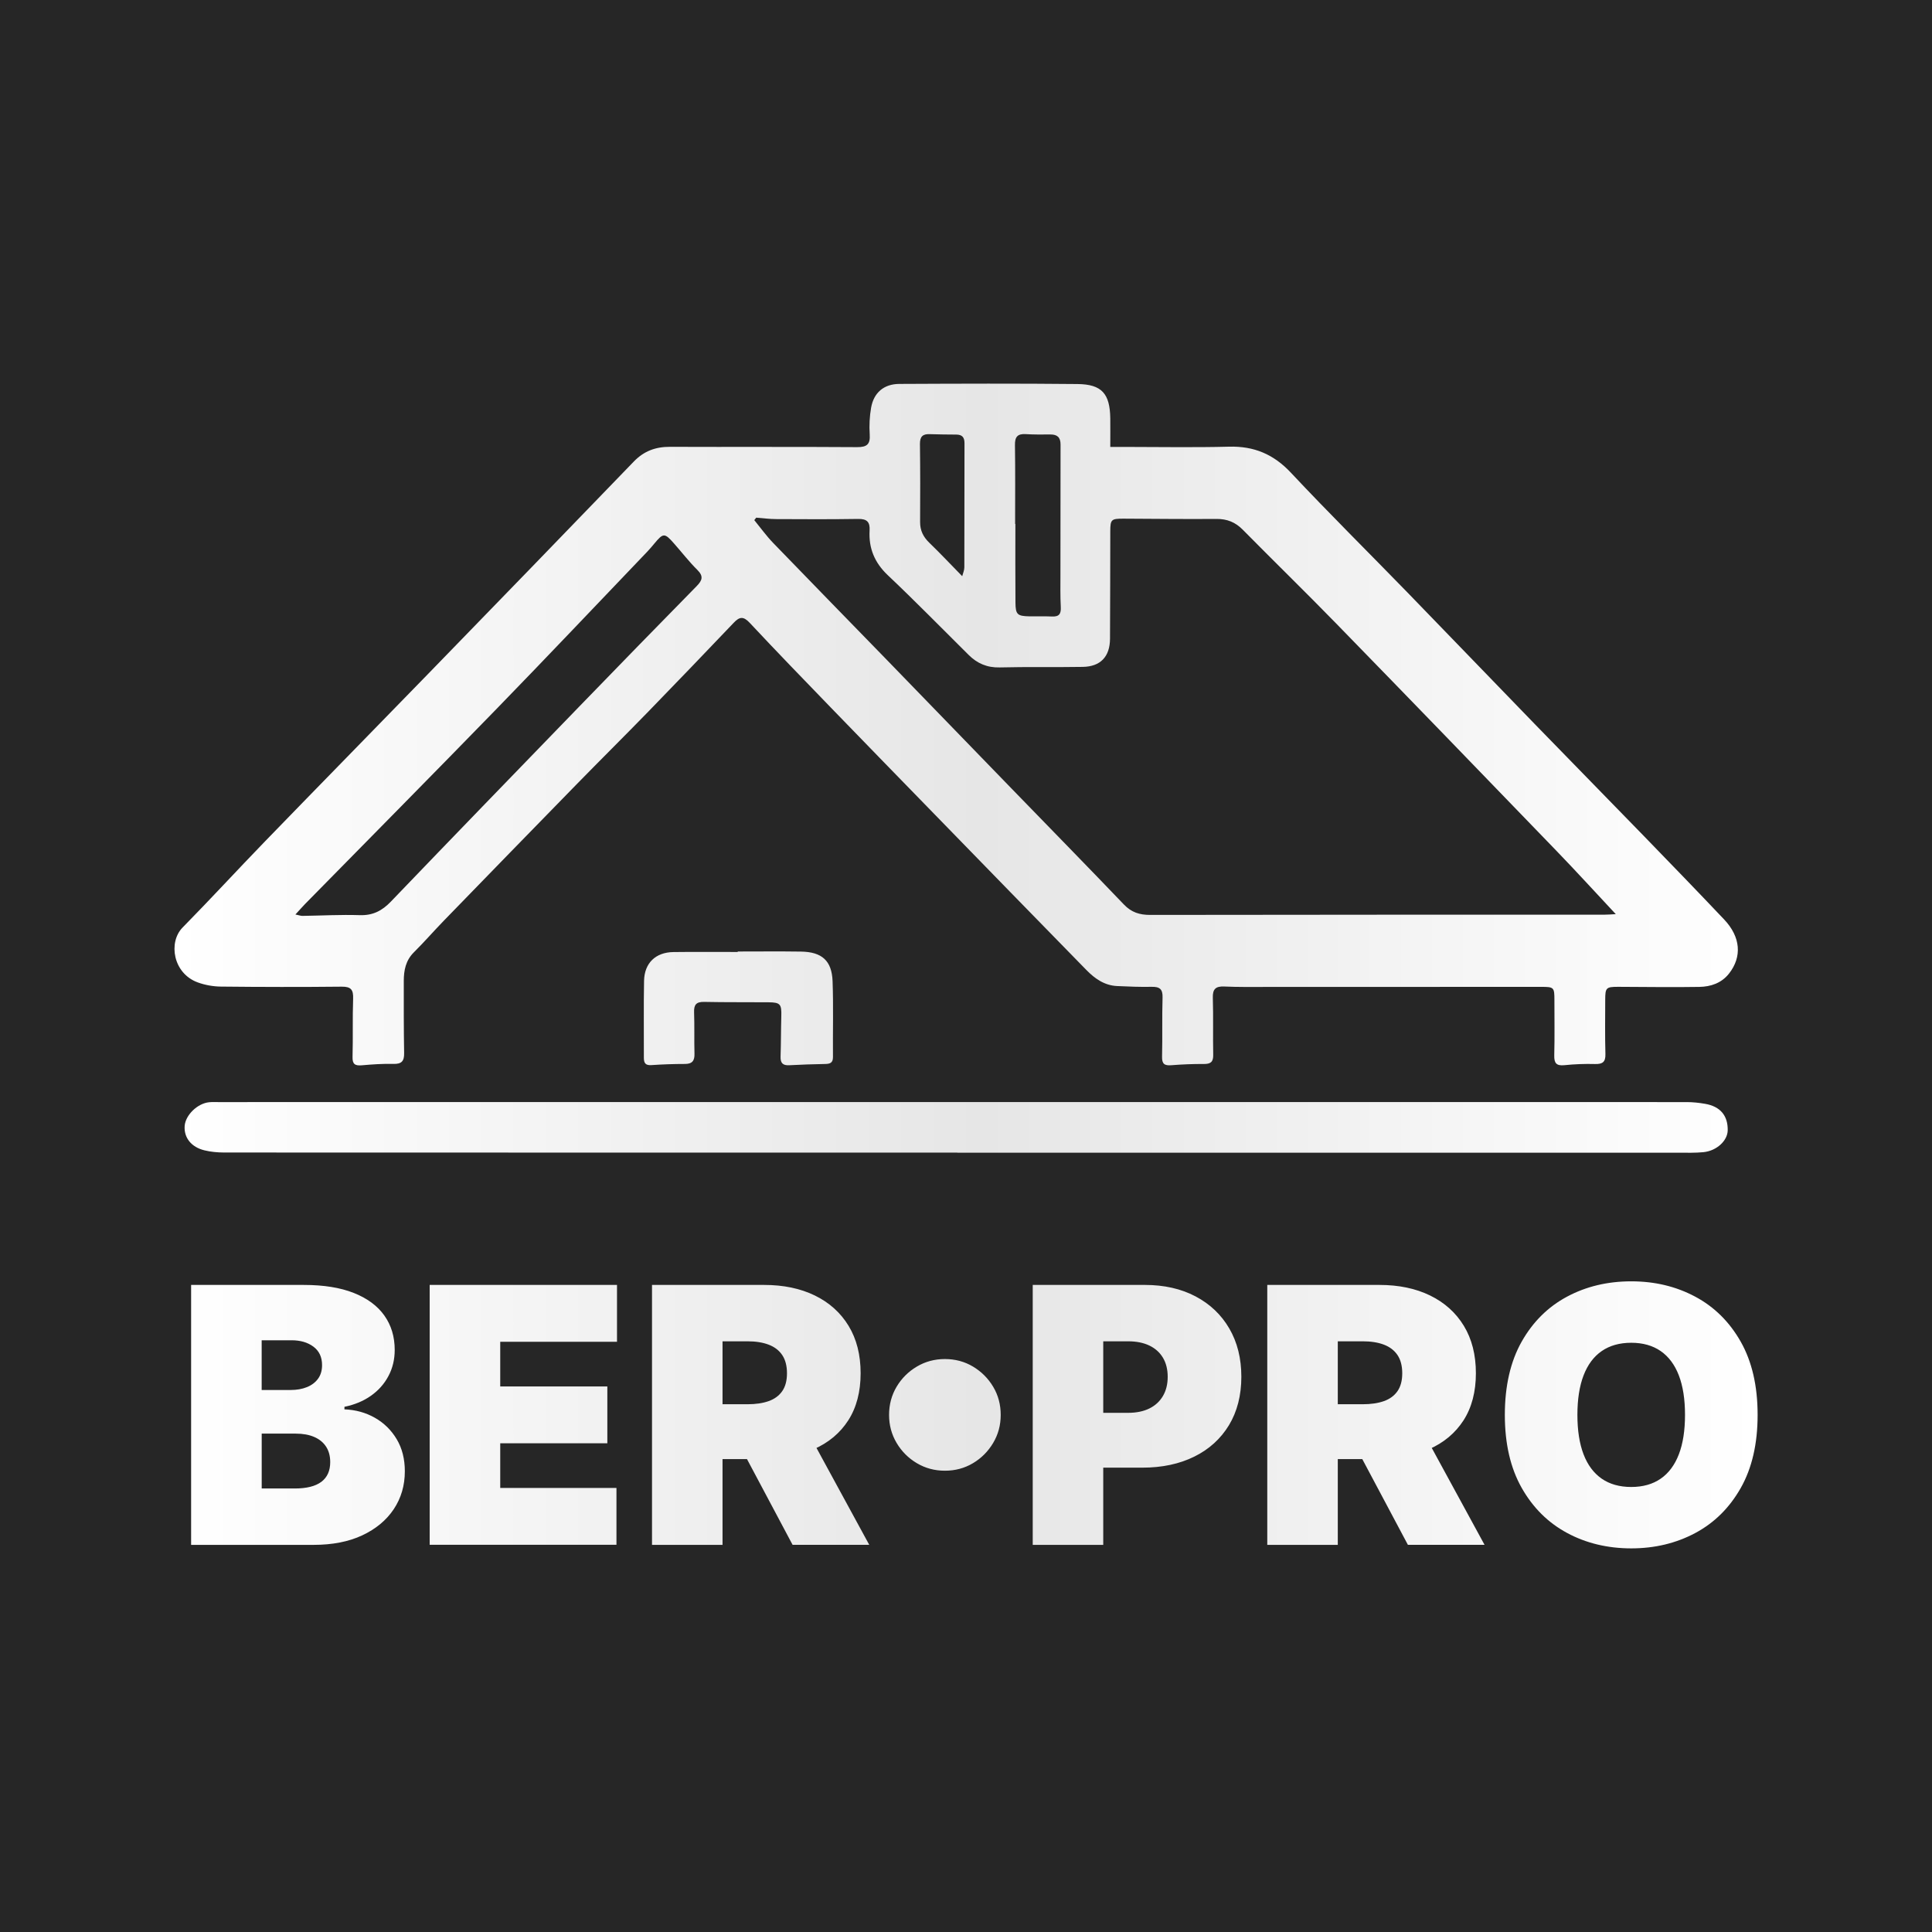 <?xml version="1.0" encoding="UTF-8"?><svg id="Layer_2" xmlns="http://www.w3.org/2000/svg" xmlns:xlink="http://www.w3.org/1999/xlink" viewBox="0 0 500 500"><defs><style>.cls-1{fill:#262626;}.cls-2{fill:url(#linear-gradient);}</style><linearGradient id="linear-gradient" x1="45.13" y1="250" x2="454.87" y2="250" gradientUnits="userSpaceOnUse"><stop offset="0" stop-color="#fff"/><stop offset=".51" stop-color="#e6e6e6"/><stop offset="1" stop-color="#fff"/></linearGradient></defs><g id="Layer_1-2"><rect class="cls-1" width="500" height="500"/><path class="cls-2" d="m287.32,115.66c1.33,0,2.33,0,3.33,0,9.13,0,18.27.18,27.4-.06,6.5-.18,11.56,1.96,16.05,6.75,9.85,10.5,20.09,20.63,30.13,30.96,10.98,11.3,21.89,22.67,32.87,33.98,9.43,9.72,18.93,19.38,28.36,29.1,6.94,7.15,13.87,14.31,20.72,21.54,4.31,4.54,4.71,9.68,1.28,14.04-1.95,2.47-4.73,3.39-7.67,3.44-7,.12-14,0-21-.02-3.13,0-3.35.22-3.36,3.34-.01,4.68-.08,9.36.05,14.04.06,2.06-.71,2.65-2.68,2.6-2.64-.07-5.3.03-7.92.3-2.08.21-2.69-.51-2.64-2.54.12-4.76.04-9.53.04-14.3,0-3.32-.11-3.43-3.47-3.43-23.82,0-47.64.02-71.46.02-3.5,0-7,.05-10.5-.11-2.21-.1-3.04.64-2.97,2.91.15,4.93,0,9.87.1,14.8.03,1.81-.67,2.35-2.41,2.34-2.81-.02-5.63.1-8.43.32-1.75.14-2.45-.32-2.4-2.21.13-5.1-.03-10.21.13-15.31.07-2.2-.77-2.81-2.82-2.77-2.98.06-5.97-.06-8.95-.2-3.27-.15-5.78-1.94-7.95-4.16-13.05-13.33-26.05-26.7-39.06-40.06-9.03-9.28-18.07-18.55-27.07-27.85-7.04-7.28-14.09-14.55-21-21.94-1.62-1.73-2.63-1.59-4.11-.03-7.35,7.71-14.72,15.4-22.14,23.03-6.18,6.35-12.48,12.59-18.67,18.93-11.43,11.7-22.84,23.43-34.23,35.16-2.61,2.69-5.07,5.52-7.73,8.16-2.14,2.11-2.64,4.68-2.64,7.46,0,6.21-.02,12.42.09,18.63.04,2.07-.62,2.88-2.78,2.82-2.72-.07-5.46.12-8.17.36-1.74.15-2.46-.28-2.4-2.18.14-5.02-.03-10.04.15-15.06.08-2.29-.52-3.14-2.96-3.11-10.41.11-20.83.09-31.24-.02-2-.02-4.1-.39-5.98-1.07-6.47-2.34-7.69-10.42-3.96-14.21,7.22-7.34,14.19-14.93,21.36-22.33,14.17-14.62,28.43-29.16,42.62-43.76,17.63-18.14,35.24-36.3,52.8-54.51,2.62-2.72,5.65-3.83,9.36-3.81,16.13.06,32.27-.03,48.4.08,2.62.02,3.47-.76,3.29-3.34-.15-2.27-.03-4.61.36-6.85.68-3.9,3.3-6.15,7.3-6.17,15.37-.07,30.73-.13,46.1.03,6.33.06,8.42,2.51,8.5,8.91.03,2.29,0,4.58,0,7.36Zm130.86,120.94c-5.35-5.72-10.26-11.11-15.32-16.35-18.98-19.66-37.98-39.31-57.05-58.88-7.97-8.18-16.15-16.14-24.17-24.27-1.93-1.96-4.07-2.82-6.83-2.8-8.02.07-16.05-.04-24.07-.07-3.15-.01-3.39.21-3.4,3.28-.03,9.27-.01,18.55-.07,27.82-.03,4.62-2.47,7.19-7.05,7.26-7.17.12-14.34-.04-21.5.14-3.25.08-5.81-1.03-8.02-3.22-6.96-6.89-13.8-13.9-20.92-20.63-3.45-3.26-4.99-7.01-4.73-11.59.13-2.2-.68-3.02-2.93-2.99-7.08.11-14.17.08-21.25.04-1.72,0-3.44-.24-5.16-.37-.17.21-.34.43-.5.64,1.63,1.99,3.14,4.1,4.92,5.94,9.7,10.05,19.48,20.03,29.21,30.05,10.86,11.18,21.69,22.39,32.54,33.57,9.66,9.96,19.38,19.88,28.98,29.91,1.94,2.03,4.04,2.7,6.79,2.7,39.18-.07,78.36-.05,117.53-.06.84,0,1.67-.07,3-.14Zm-341.73.07c1.03.21,1.42.37,1.82.36,4.94-.07,9.89-.35,14.83-.19,3.38.11,5.77-1.12,8.06-3.51,16.22-16.9,32.52-33.72,48.82-50.55,10.08-10.4,20.17-20.78,30.32-31.1,1.47-1.5,1.81-2.56.16-4.2-2.17-2.15-4.05-4.6-6.08-6.89-2.38-2.7-2.74-2.68-5.01.05-.6.72-1.2,1.44-1.85,2.12-13.01,13.6-25.95,27.27-39.08,40.77-16.39,16.86-32.94,33.57-49.42,50.35-.76.78-1.47,1.6-2.58,2.8Zm186.25-101.09h.08c0,6.8-.04,13.59.02,20.39.03,3.08.49,3.47,3.63,3.54,1.96.04,3.92-.05,5.88.04,1.86.08,2.31-.76,2.22-2.49-.15-2.79-.09-5.59-.09-8.39,0-11.21,0-22.42.03-33.64,0-1.85-.85-2.6-2.64-2.59-2.13.02-4.27.04-6.39-.09-2.13-.13-2.81.75-2.77,2.84.1,6.79.04,13.59.04,20.39Zm-13.68,13.53c.19-.75.55-1.51.55-2.27.04-10.72,0-21.44.04-32.15,0-1.52-.61-2.2-2.09-2.22-2.3-.03-4.61-.02-6.91-.11-1.87-.08-2.55.69-2.53,2.57.09,6.72.08,13.44.04,20.16-.01,2.21.82,3.87,2.4,5.39,2.8,2.7,5.46,5.54,8.5,8.64Zm-1.27,149.21c62.23,0,124.46,0,186.69,0,2.13,0,4.28.07,6.4-.14,3.45-.34,6.25-2.97,6.29-5.66.06-3.79-1.91-6.17-5.84-6.85-1.59-.28-3.21-.45-4.82-.45-126.68-.02-253.37,0-380.05,0-.77,0-1.54-.04-2.3.04-3.01.29-6.12,3.32-6.33,6.13-.22,3.01,1.69,5.49,5.14,6.32,1.63.4,3.36.55,5.05.56,63.26.03,126.51.02,189.77.02v.05Zm-56.83-51.95c-5.54,0-11.08-.05-16.62.02-4.62.06-7.53,2.83-7.62,7.46-.13,6.63-.02,13.26-.05,19.89,0,1.38.42,2.01,1.94,1.91,2.89-.2,5.79-.3,8.69-.3,1.91,0,2.52-.85,2.47-2.66-.1-3.57.03-7.14-.1-10.71-.07-1.98.57-2.73,2.62-2.69,5.54.12,11.08.05,16.62.1,3.09.03,3.42.48,3.33,3.64-.1,3.48-.07,6.97-.19,10.45-.05,1.67.61,2.29,2.27,2.2,3.06-.17,6.13-.26,9.19-.32,1.27-.02,2.11-.22,2.1-1.8-.06-6.54.14-13.09-.1-19.63-.2-5.32-2.77-7.58-8.18-7.66-5.45-.08-10.91-.02-16.37-.02v.12ZM49.46,399.8v-67.26h29.17c5.12,0,9.43.69,12.92,2.07,3.49,1.38,6.13,3.33,7.92,5.85s2.68,5.49,2.68,8.9c0,2.47-.54,4.73-1.63,6.77-1.08,2.04-2.6,3.74-4.55,5.11-1.95,1.37-4.23,2.31-6.83,2.84v.66c2.89.11,5.52.84,7.88,2.18s4.25,3.2,5.65,5.55,2.1,5.12,2.1,8.29c0,3.68-.96,6.95-2.87,9.82-1.92,2.87-4.64,5.12-8.16,6.77s-7.73,2.46-12.61,2.46h-31.66Zm18.26-40.07h7.49c1.6,0,3.01-.25,4.24-.75s2.18-1.23,2.87-2.18c.69-.95,1.03-2.12,1.03-3.5,0-2.08-.74-3.67-2.23-4.78-1.49-1.11-3.37-1.66-5.65-1.66h-7.75v12.87Zm0,25.49h8.54c3.07,0,5.36-.57,6.9-1.72,1.53-1.15,2.3-2.85,2.3-5.11,0-1.58-.36-2.91-1.08-4.01-.72-1.1-1.75-1.93-3.07-2.5s-2.92-.86-4.78-.86h-8.8v14.19Zm43.48,14.58v-67.26h48.48v14.71h-30.22v11.56h27.72v14.71h-27.72v11.56h30.08v14.71h-48.35Zm57.54,0v-67.26h29.03c4.99,0,9.36.91,13.1,2.73,3.74,1.82,6.66,4.44,8.74,7.85,2.08,3.42,3.12,7.51,3.12,12.28s-1.07,8.88-3.2,12.19-5.12,5.8-8.97,7.49c-3.84,1.69-8.33,2.53-13.45,2.53h-17.34v-14.19h13.66c2.15,0,3.98-.27,5.5-.81,1.52-.54,2.69-1.4,3.51-2.58.82-1.18,1.23-2.73,1.23-4.63s-.41-3.5-1.23-4.71c-.82-1.22-1.99-2.11-3.51-2.69-1.52-.58-3.36-.87-5.5-.87h-6.44v52.68h-18.26Zm39.41-30.87l16.81,30.87h-19.84l-16.42-30.87h19.44Zm36.39,11.69c-2.65,0-5.07-.65-7.26-1.95-2.19-1.3-3.94-3.05-5.24-5.24-1.3-2.19-1.95-4.61-1.95-7.26s.65-5.1,1.95-7.28c1.3-2.18,3.05-3.92,5.24-5.22s4.61-1.95,7.26-1.95,5.1.65,7.27,1.95,3.92,3.04,5.22,5.22c1.3,2.18,1.95,4.6,1.95,7.28s-.65,5.07-1.95,7.26c-1.3,2.19-3.04,3.94-5.22,5.24-2.18,1.3-4.6,1.95-7.27,1.95Zm22.73,19.18v-67.26h29.03c4.99,0,9.36.99,13.1,2.96s6.66,4.74,8.74,8.31,3.12,7.74,3.12,12.51-1.07,8.99-3.2,12.51c-2.14,3.52-5.12,6.24-8.97,8.14-3.84,1.9-8.33,2.86-13.45,2.86h-17.34v-14.19h13.66c2.15,0,3.98-.38,5.5-1.13,1.52-.75,2.69-1.83,3.51-3.23.82-1.4,1.23-3.05,1.23-4.96s-.41-3.57-1.23-4.94c-.82-1.37-1.99-2.42-3.51-3.15s-3.35-1.1-5.5-1.1h-6.44v52.68h-18.26Zm60.7,0v-67.26h29.03c4.99,0,9.36.91,13.1,2.73,3.74,1.82,6.66,4.44,8.74,7.85,2.08,3.42,3.12,7.51,3.12,12.28s-1.07,8.88-3.2,12.19c-2.14,3.31-5.12,5.8-8.97,7.49-3.84,1.69-8.33,2.53-13.45,2.53h-17.34v-14.19h13.66c2.15,0,3.98-.27,5.5-.81,1.52-.54,2.69-1.4,3.51-2.58.82-1.18,1.23-2.73,1.23-4.63s-.41-3.5-1.23-4.71-1.99-2.11-3.51-2.69c-1.52-.58-3.35-.87-5.5-.87h-6.44v52.68h-18.26Zm39.41-30.87l16.82,30.87h-19.84l-16.42-30.87h19.44Zm87.49-2.76c0,7.49-1.46,13.8-4.37,18.93-2.91,5.13-6.84,9.02-11.79,11.66-4.95,2.64-10.47,3.96-16.55,3.96s-11.67-1.33-16.6-3.99c-4.94-2.66-8.86-6.56-11.76-11.69s-4.35-11.42-4.35-18.87,1.45-13.8,4.35-18.94c2.9-5.13,6.82-9.02,11.76-11.66,4.94-2.64,10.47-3.96,16.6-3.96s11.6,1.32,16.55,3.96c4.95,2.64,8.88,6.53,11.79,11.66,2.91,5.14,4.37,11.45,4.37,18.94Zm-18.79,0c0-4.03-.53-7.43-1.59-10.2-1.06-2.77-2.63-4.87-4.7-6.31-2.07-1.43-4.61-2.15-7.63-2.15s-5.57.72-7.64,2.15c-2.07,1.43-3.64,3.54-4.7,6.31-1.06,2.77-1.59,6.17-1.59,10.2s.53,7.43,1.59,10.2c1.06,2.77,2.63,4.87,4.7,6.31,2.07,1.43,4.61,2.15,7.64,2.15s5.57-.72,7.63-2.15c2.07-1.43,3.64-3.54,4.7-6.31,1.06-2.77,1.59-6.17,1.59-10.2Z"/></g></svg>